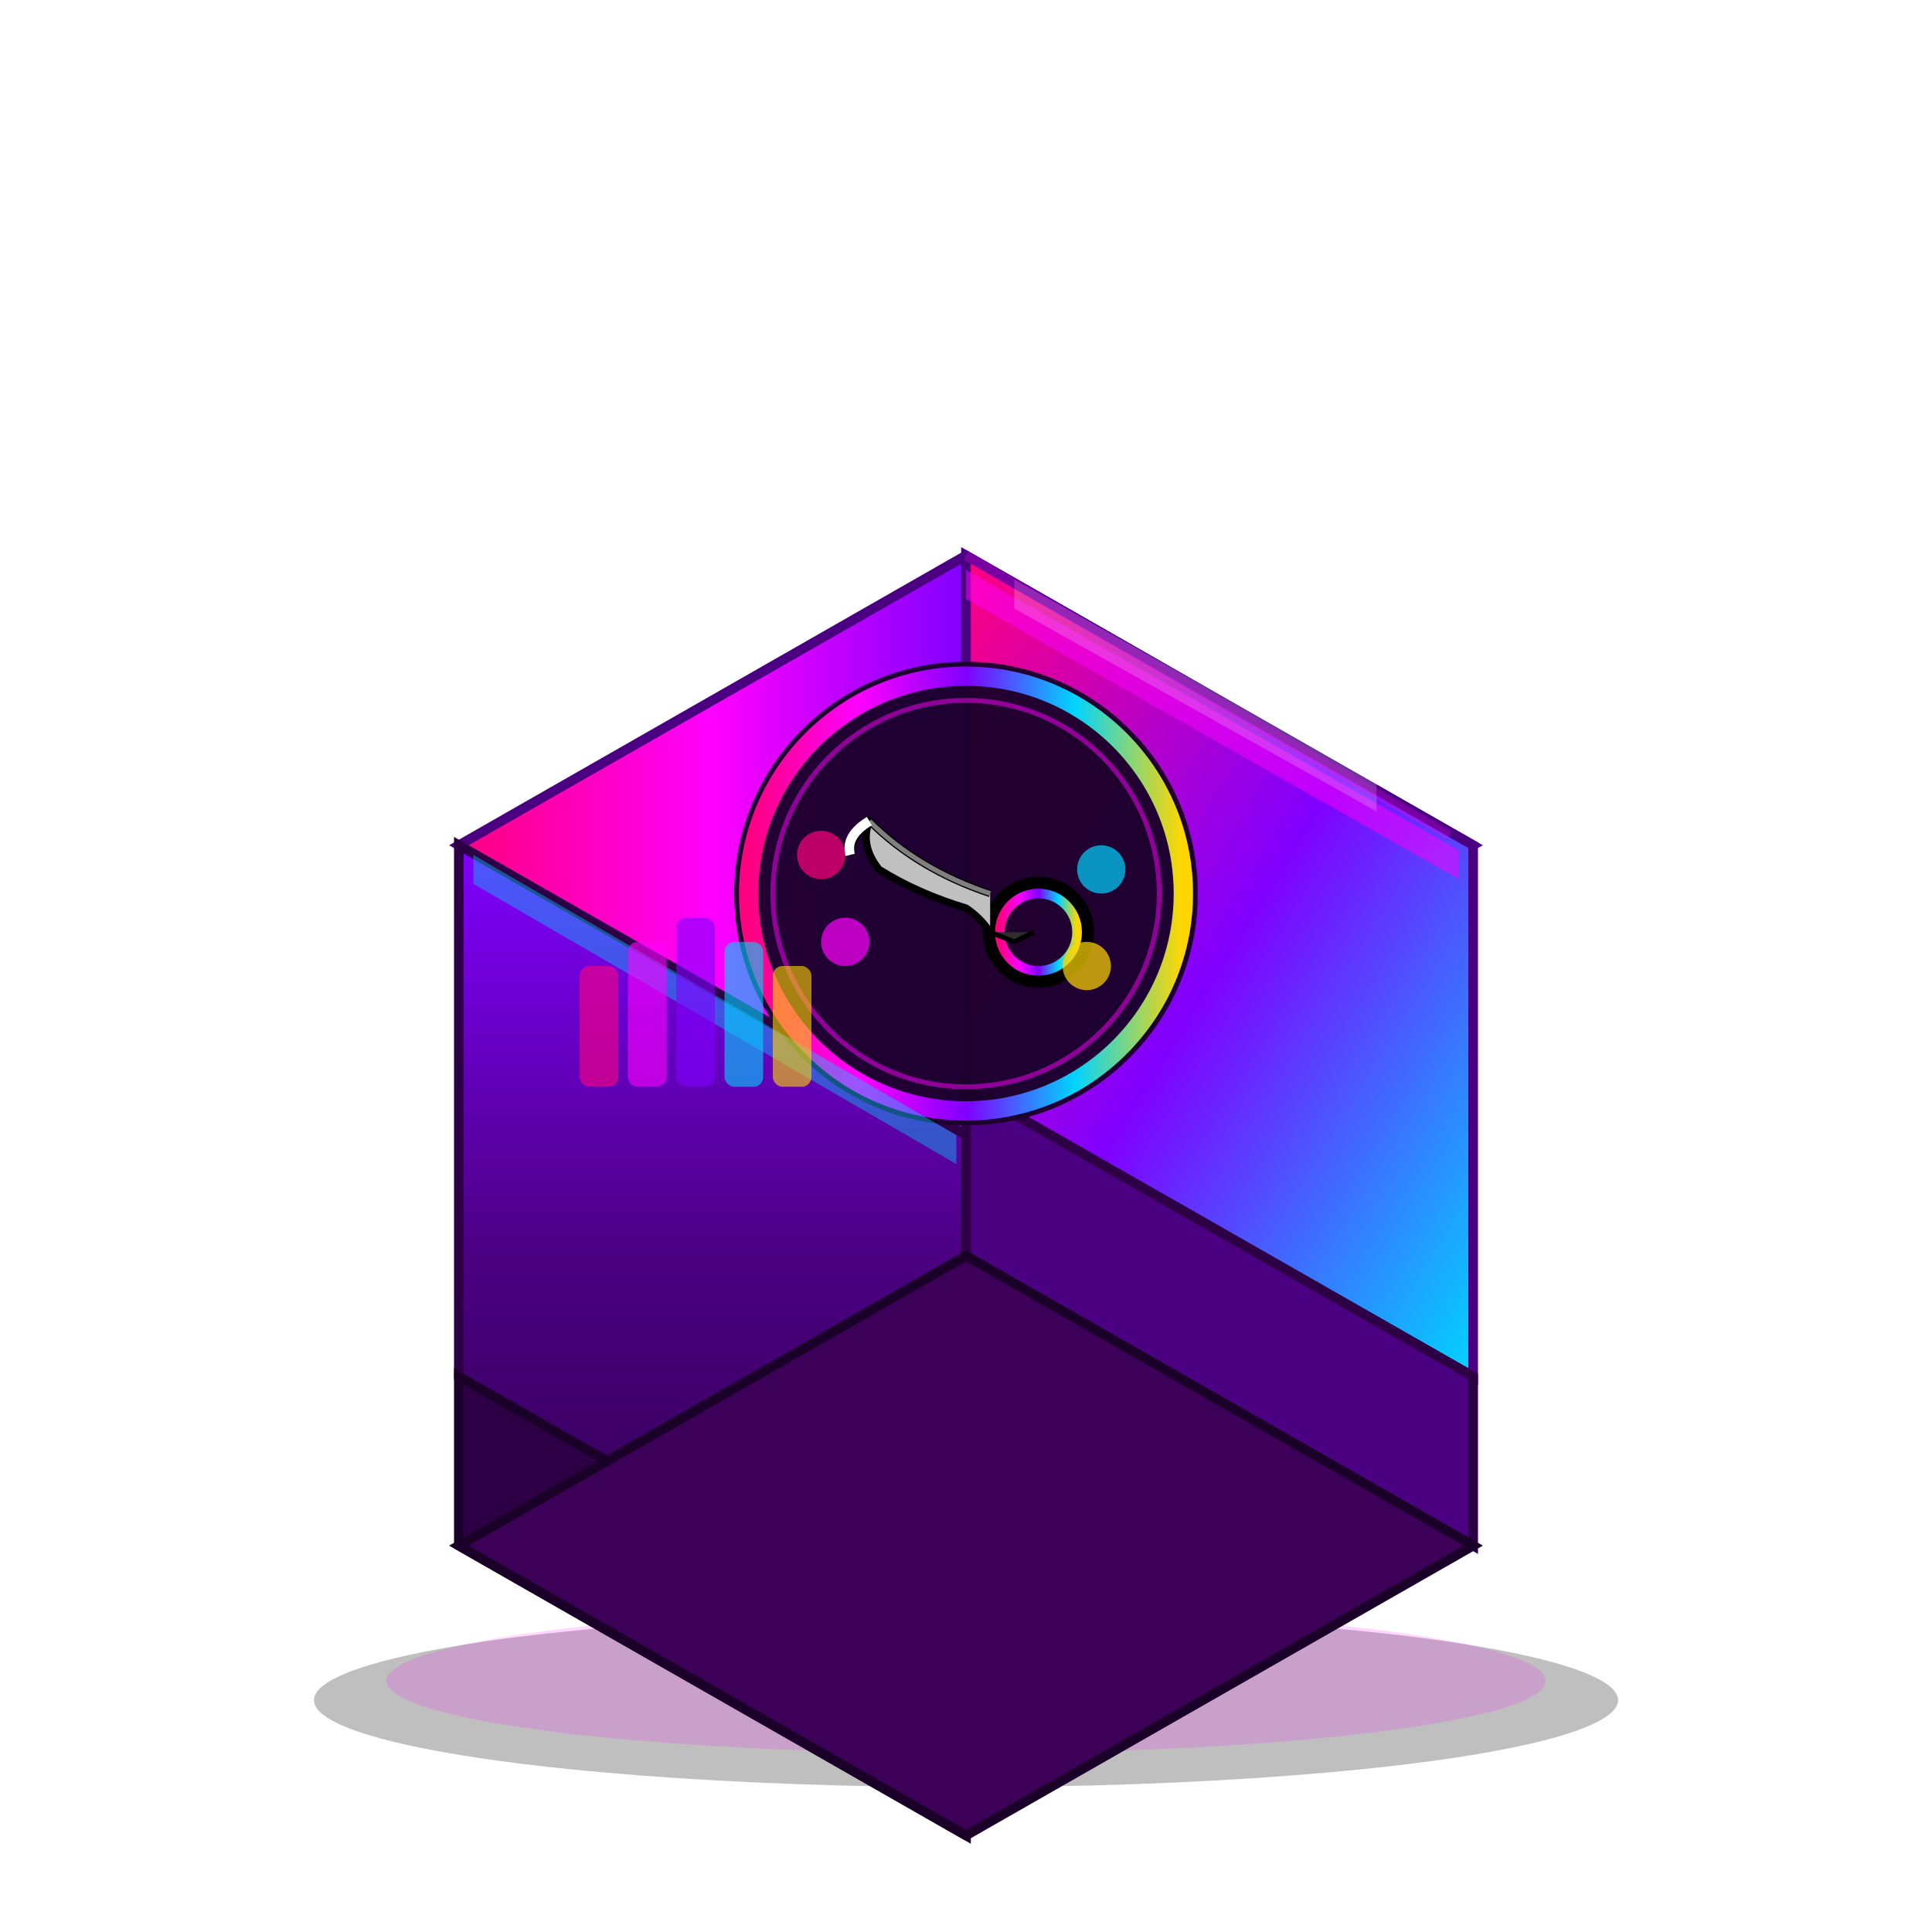<svg xmlns="http://www.w3.org/2000/svg" viewBox="0 0 400 400">
  <defs>
    <linearGradient id="fadeMain" x1="0%" y1="0%" x2="100%" y2="0%">
      <stop offset="0%" style="stop-color:#FF0080;stop-opacity:1" />
      <stop offset="25%" style="stop-color:#FF00FF;stop-opacity:1" />
      <stop offset="50%" style="stop-color:#8000FF;stop-opacity:1" />
      <stop offset="75%" style="stop-color:#00D4FF;stop-opacity:1" />
      <stop offset="100%" style="stop-color:#FFD700;stop-opacity:1" />
    </linearGradient>
    <linearGradient id="fadeTop" x1="0%" y1="0%" x2="100%" y2="100%">
      <stop offset="0%" style="stop-color:#FF0080;stop-opacity:1" />
      <stop offset="50%" style="stop-color:#8000FF;stop-opacity:1" />
      <stop offset="100%" style="stop-color:#00D4FF;stop-opacity:1" />
    </linearGradient>
    <linearGradient id="fadeSide" x1="0%" y1="0%" x2="0%" y2="100%">
      <stop offset="0%" style="stop-color:#8000FF;stop-opacity:1" />
      <stop offset="50%" style="stop-color:#4B0082;stop-opacity:1" />
      <stop offset="100%" style="stop-color:#2D0045;stop-opacity:1" />
    </linearGradient>
    <filter id="blur"><feGaussianBlur stdDeviation="3"/></filter>
    <filter id="rainbowGlow">
      <feGaussianBlur stdDeviation="6"/>
      <feMerge>
        <feMergeNode/>
        <feMergeNode in="SourceGraphic"/>
      </feMerge>
    </filter>
  </defs>
  
  <!-- Rainbow glow shadow -->
  <ellipse cx="200" cy="352" rx="135" ry="18" fill="#000" opacity="0.5" filter="url(#blur)"/>
  <ellipse cx="200" cy="348" rx="120" ry="15" fill="#FF00FF" opacity="0.4" filter="url(#rainbowGlow)"/>
  
  <!-- Fade case with rainbow gradient -->
  <path d="M 95,175 L 200,115 L 305,175 L 200,235 Z" fill="url(#fadeMain)" stroke="#4B0082" stroke-width="2" filter="url(#rainbowGlow)"/>
  <path d="M 200,115 L 305,175 L 305,285 L 200,225 Z" fill="url(#fadeTop)" stroke="#4B0082" stroke-width="2"/>
  <path d="M 95,175 L 200,235 L 200,345 L 95,285 Z" fill="url(#fadeSide)" stroke="#2D0045" stroke-width="2"/>
  
  <!-- Base -->
  <path d="M 200,225 L 305,285 L 305,320 L 200,260 Z" fill="#4B0082" stroke="#2D0045" stroke-width="2"/>
  <path d="M 95,285 L 200,345 L 200,380 L 95,320 Z" fill="#2D0045" stroke="#1A0029" stroke-width="2"/>
  <path d="M 200,260 L 305,320 L 200,380 L 95,320 Z" fill="#3D0058" stroke="#1A0029" stroke-width="2"/>
  
  <!-- Karambit knife silhouette emblem -->
  <g transform="translate(200, 185)">
    <circle r="48" fill="#1A0029" opacity="0.95"/>
    <circle r="45" fill="none" stroke="url(#fadeMain)" stroke-width="4" filter="url(#rainbowGlow)"/>
    <circle r="40" fill="none" stroke="#FF00FF" stroke-width="1" opacity="0.5"/>
    
    <!-- Karambit knife -->
    <g transform="translate(0, 0)">
      <!-- Knife handle (ring) -->
      <circle cx="15" cy="8" r="10" fill="none" stroke="#000" stroke-width="3"/>
      <circle cx="15" cy="8" r="8" fill="none" stroke="url(#fadeMain)" stroke-width="2"/>
      
      <!-- Blade -->
      <path d="M 5,0 Q -10,-5 -20,-15 Q -22,-10 -18,-5 Q -10,0 0,3 Q 3,5 5,8" 
            fill="#C0C0C0" stroke="#000" stroke-width="1.5"/>
      <path d="M 5,0 Q -10,-5 -20,-15" 
            fill="none" stroke="#FFF" stroke-width="1" opacity="0.5"/>
      
      <!-- Blade edge (sharp) -->
      <path d="M -20,-15 Q -25,-12 -24,-8" 
            stroke="#FFF" stroke-width="2"/>
      
      <!-- Handle grip -->
      <path d="M 5,8 L 10,10 Q 12,9 14,8" 
            fill="#2D2D2D" stroke="#000" stroke-width="1"/>
      
      <!-- Fade swatches around knife -->
      <circle cx="-30" cy="-8" r="5" fill="#FF0080" opacity="0.7"/>
      <circle cx="-25" cy="10" r="5" fill="#FF00FF" opacity="0.7"/>
      <circle cx="28" cy="-5" r="5" fill="#00D4FF" opacity="0.7"/>
      <circle cx="25" cy="15" r="5" fill="#FFD700" opacity="0.7"/>
    </g>
  </g>
  
  <!-- Rainbow accent lines -->
  <path d="M 200,118 L 302,176 L 302,182 L 200,124 Z" fill="#FF00FF" opacity="0.5"/>
  <path d="M 98,177 L 198,235 L 198,241 L 98,183 Z" fill="#00D4FF" opacity="0.4"/>
  
  <!-- Gradient indicator bars -->
  <g opacity="0.6">
    <rect x="120" y="200" width="8" height="25" fill="#FF0080" rx="2"/>
    <rect x="130" y="195" width="8" height="30" fill="#FF00FF" rx="2"/>
    <rect x="140" y="190" width="8" height="35" fill="#8000FF" rx="2"/>
    <rect x="150" y="195" width="8" height="30" fill="#00D4FF" rx="2"/>
    <rect x="160" y="200" width="8" height="25" fill="#FFD700" rx="2"/>
  </g>
  
  <!-- Highlights -->
  <path d="M 210,120 L 285,162 L 285,168 L 210,126 Z" fill="#FFF" opacity="0.2"/>
  <line x1="200" y1="115" x2="300" y2="173" stroke="#FF00FF" stroke-width="2" opacity="0.5" filter="url(#rainbowGlow)"/>
</svg>